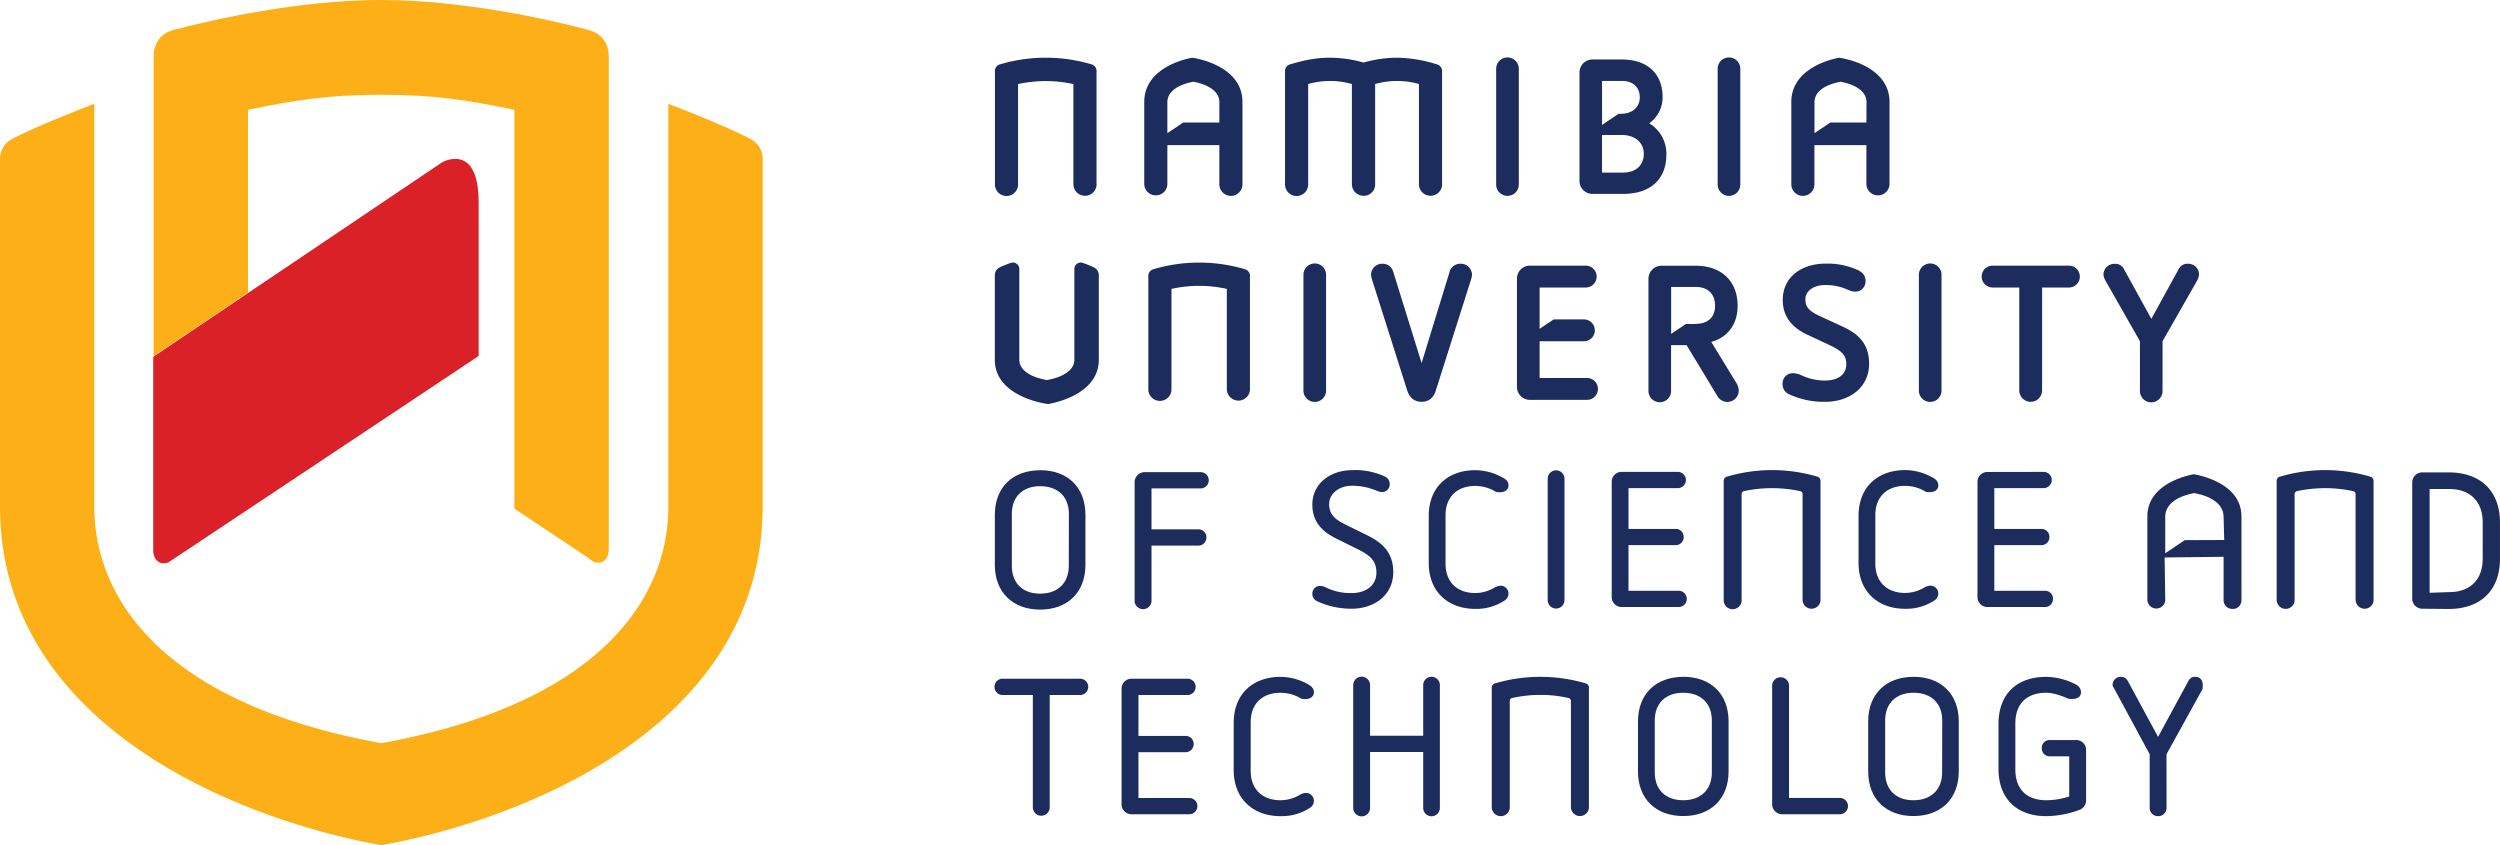 <svg xmlns="http://www.w3.org/2000/svg" viewBox="0 0 1064.89 360"><title>NUST-Co-Branded</title><g id="Layer_2" data-name="Layer 2"><g id="Layer_1-2" data-name="Layer 1"><path d="M203.88,151.63S72.31,239.22,71.94,239.41c-3.3,1.63-6.67-.5-6.67-5V152l123.1-82.9s15.51-8.75,15.51,17.09Z" style="fill:#da2128"/><path d="M162.38,40.36c-22.62,0-36.52,2.22-56.74,6.41l0,77.89-40.2,27.06V24c0-6.24,3.65-10,8.51-11.26C90.37,8.39,127.49,0,162.38,0s72,8.39,88.41,12.78c4.85,1.3,8.5,5,8.5,11.26V234.18c0,5.4-4.88,7.37-8.63,3.51l-31.56-21V46.77c-20.21-4.19-34.11-6.41-56.73-6.41" style="fill:#fcaf17"/><path d="M162.38,360C100.85,348.94,0,308.67,0,215.74V67.89a9.5,9.5,0,0,1,4.56-8.36c10.74-5.86,35.6-15.31,35.6-15.31l0,171.53c0,40.39,31,84.33,122.27,100.8,91.25-16.47,122.26-60.41,122.26-100.8l0-171.53s24.86,9.45,35.6,15.31a9.5,9.5,0,0,1,4.56,8.36V215.74c0,92.93-100.86,133.2-162.39,144.26" style="fill:#fcaf17"/><path d="M532.42,117.65v48.59a4.94,4.94,0,0,1-9.85-.51l0-42.67a54.11,54.11,0,0,0-23.58,0v43.07a4.93,4.93,0,0,1-9.85-.4V117.65a2.93,2.93,0,0,1,2.26-3,68.5,68.5,0,0,1,38.77,0,2.94,2.94,0,0,1,2.27,3" style="fill:#1b2c5d"/><path d="M430.35,112.05a2.75,2.75,0,0,1,3.83,2.49v38.74c0,2.71,2.05,6.84,11.73,8.61,9.67-1.77,11.72-5.9,11.72-8.61V114.54a2.74,2.74,0,0,1,3.82-2.49s3.2,1.16,4.59,1.88a3.69,3.69,0,0,1,2,3.27v36.08c0,12.75-14.45,17.61-21.65,18.83-8.18-1.22-22.64-6.06-22.64-18.83V117.2a3.68,3.68,0,0,1,2-3.27c1.38-.72,4.57-1.88,4.57-1.88" style="fill:#1b2c5d"/><path d="M564.85,117.05v49.33a4.82,4.82,0,0,1-9.64,0V117.05a4.82,4.82,0,0,1,9.64,0" style="fill:#1b2c5d"/><path d="M627,116.89a5.22,5.22,0,0,1-.16,1.31l-.34,1.18-14.85,46.78c-1,3.44-3.25,5-6.1,5s-5.17-1.56-6.19-5l-14.85-46.79-.34-1.21a5.21,5.21,0,0,1-.17-1.28,4.76,4.76,0,0,1,4.78-4.54,4.67,4.67,0,0,1,4.67,3.4l12.09,38.92,11.94-38.92a4.71,4.71,0,0,1,4.75-3.4,4.76,4.76,0,0,1,4.77,4.54" style="fill:#1b2c5d"/><path d="M675.44,113.15a4.66,4.66,0,0,1,0,9.32H655.8v17.59l6-4h12.65a4.66,4.66,0,1,1,0,9.31H655.8V161H676a4.66,4.66,0,0,1,0,9.32H651.81a5.5,5.5,0,0,1-5.65-5.5V118.65a5.5,5.5,0,0,1,5.65-5.5Z" style="fill:#1b2c5d"/><path d="M722.12,138h-4l-6.28,4.21v-20h10.32c5.34,0,8.32,2.92,8.39,8,0,4.81-2.89,7.74-8.39,7.74m17.77,25.7-11-18c7.05-2,11.22-7.51,11.22-15.4,0-10.26-6.6-17.07-18-17.07H707.83a5.6,5.6,0,0,0-5.66,5.5V166.3a4.82,4.82,0,1,0,9.63,0V147h6.6l13.39,22.13a4.86,4.86,0,0,0,8.84-2.8,5.64,5.64,0,0,0-.74-2.63" style="fill:#1b2c5d"/><path d="M791.9,115.37a4.6,4.6,0,0,1,2.74,4.39,4.33,4.33,0,0,1-4.3,4.46,6.18,6.18,0,0,1-1.92-.3c-.56-.17-1.13-.41-1.83-.7a21.87,21.87,0,0,0-9.34-1.79c-4.44,0-8.24,2.31-8.24,6.08,0,3.44,1.77,5.12,6.27,7.17l9.33,4.31c5.41,2.5,11.55,6.25,11.55,15.89,0,10.11-8.22,16.28-18.84,16.28A35.34,35.34,0,0,1,762.21,168a4.63,4.63,0,0,1-2.91-4.41,4.35,4.35,0,0,1,4.46-4.62,9.35,9.35,0,0,1,3.83,1,23.33,23.33,0,0,0,9.73,2.12c5.6,0,9.12-2.52,9.12-7,0-3.91-2.14-5.68-6.91-8l-9.73-4.55c-5.71-2.69-10.43-7-10.43-14.77,0-9.47,7.59-15.48,18.36-15.48a31.19,31.19,0,0,1,14.17,3" style="fill:#1b2c5d"/><path d="M827,117.05v49.33a4.82,4.82,0,0,1-9.64,0V117.05a4.82,4.82,0,0,1,9.64,0" style="fill:#1b2c5d"/><path d="M881.26,113.15a4.66,4.66,0,0,1,0,9.32H869.84V166.3a4.86,4.86,0,0,1-9.72,0V122.47H848.77a4.66,4.66,0,1,1,0-9.32Z" style="fill:#1b2c5d"/><path d="M936.63,117a4,4,0,0,1-.3,1.54,12.33,12.33,0,0,1-.65,1.32l-14.53,25.48v21a4.82,4.82,0,1,1-9.63,0v-21L897,119.83a10.69,10.69,0,0,1-.65-1.32A4.23,4.23,0,0,1,896,117a4.6,4.6,0,0,1,4.71-4.62,4.08,4.08,0,0,1,4,2.25l11.66,21.18L928,114.68a4.12,4.12,0,0,1,4-2.33,4.59,4.59,0,0,1,4.7,4.62" style="fill:#1b2c5d"/><path d="M519.39,52.18H504l-6.75,4.53V43.42c0-2.71,1.94-6.83,11.07-8.61,9.15,1.78,11.08,5.9,11.08,8.61Zm9.84-8.76c0-12.77-13.67-17.62-21.39-18.83-6.8,1.22-20.44,6.08-20.44,18.83V78.51a4.93,4.93,0,0,0,9.85,0V61.82h22.14V78.51a4.92,4.92,0,0,0,9.84,0Z" style="fill:#1b2c5d"/><path d="M585.75,35.78V79a4.85,4.85,0,0,1-1.32,2.87,3.51,3.51,0,0,1-.44.42l-.58.42a6.7,6.7,0,0,1-.63.33,5.1,5.1,0,0,1-1.26.35,5,5,0,0,1-.67,0,4.94,4.94,0,0,1-5-4.93l0-42.68a34.28,34.28,0,0,0-18.63,0V78.85a4.93,4.93,0,0,1-9.85-.39V30.38a2.93,2.93,0,0,1,2.26-3c3.6-1,9.25-2.8,16.91-2.8a52.84,52.84,0,0,1,14.25,2.07,52.69,52.69,0,0,1,14.24-2.07A59.35,59.35,0,0,1,612,27.39a2.94,2.94,0,0,1,2.26,3V79a4.94,4.94,0,0,1-9.85-.5V35.78a34.28,34.28,0,0,0-18.63,0" style="fill:#1b2c5d"/><path d="M585.75,79v-.11a4.85,4.85,0,0,1-1.31,3A4.85,4.85,0,0,0,585.75,79" style="fill:#1b2c5d"/><path d="M467.07,30.38V79a4.94,4.94,0,0,1-9.85-.5l0-42.68a54.48,54.48,0,0,0-23.57,0V78.85a4.93,4.93,0,0,1-9.85-.39V30.38a2.93,2.93,0,0,1,2.27-3,68.5,68.5,0,0,1,38.77,0,3,3,0,0,1,2.27,3" style="fill:#1b2c5d"/><path d="M646.94,29.29V78.61a4.82,4.82,0,0,1-9.64,0V29.29a4.82,4.82,0,0,1,9.64,0" style="fill:#1b2c5d"/><path d="M691.39,73.51h-9v-16H691c5.25,0,9.19,3.09,9.19,8s-3.41,8-8.79,8m-9-25.05v-14h8.47c4.66,0,7.6,2.64,7.6,7s-3.28,7-8.07,7h-.92l-7.08,4.74Zm20.09,4.07a13.56,13.56,0,0,0,5.7-11.19c0-10-6.56-16-17.32-16H678.46a5.5,5.5,0,0,0-5.66,5.49V77.09a5.5,5.5,0,0,0,5.66,5.5h12.93c11.79,0,18.42-6.38,18.42-16.82a15.13,15.13,0,0,0-7.29-13.24" style="fill:#1b2c5d"/><path d="M741.29,29.29V78.61a4.82,4.82,0,0,1-9.64,0V29.29a4.82,4.82,0,0,1,9.64,0" style="fill:#1b2c5d"/><path d="M795,52.18H779.65l-6.75,4.53V43.42c0-2.71,1.93-6.83,11.08-8.61,9.13,1.78,11.07,5.9,11.07,8.61Zm9.85-8.76c0-12.77-13.67-17.62-21.39-18.83-6.8,1.22-20.44,6.08-20.44,18.83V78.51a4.92,4.92,0,0,0,9.84,0V61.82H795V78.51a4.93,4.93,0,0,0,9.85,0Z" style="fill:#1b2c5d"/><path d="M669.14,343.81l0-45.35a1.27,1.27,0,0,0-.91-1.12A53.28,53.28,0,0,0,656.08,296,54.14,54.14,0,0,0,644,297.34a1.3,1.3,0,0,0-.91,1.12V344.2a3.84,3.84,0,0,1-7.66-.39V293a1.84,1.84,0,0,1,1.43-1.92,68.18,68.18,0,0,1,38.54,0A1.84,1.84,0,0,1,676.8,293v51.3a3.85,3.85,0,0,1-7.66-.5" style="fill:#1b2c5d"/><path d="M459.88,289.1a3.48,3.48,0,1,1,0,6.95H447.13v48a3.6,3.6,0,0,1-7.19,0v-48H427.27a3.48,3.48,0,1,1,0-6.95Z" style="fill:#1b2c5d"/><path d="M506,289.1a3.48,3.48,0,0,1,0,6.95H484.93v17.42h20a3.38,3.38,0,0,1,3.52,3.42,3.44,3.44,0,0,1-3.52,3.52h-20v19.5h21.64a3.47,3.47,0,0,1,0,6.94H482.05a4.23,4.23,0,0,1-4.31-4.23V293.34a4.24,4.24,0,0,1,4.31-4.24Z" style="fill:#1b2c5d"/><path d="M557.25,291.53c1.35.76,2.41,1.68,2.41,3.33,0,2-1.83,3.37-5.32,2.78a16.84,16.84,0,0,0-8.84-2.55c-7.93,0-12.76,4.78-12.76,12.51v20.75c0,7.8,4.91,12.52,12.76,12.52a16.39,16.39,0,0,0,8.2-2.31,5.5,5.5,0,0,1,2.53-.81,3.38,3.38,0,0,1,3.43,3.35,3.52,3.52,0,0,1-1.78,3.06,21.91,21.91,0,0,1-12.38,3.49c-11.71,0-20-7.37-20-19.61V307.93c0-12.42,8.25-19.62,20-19.62a24,24,0,0,1,11.75,3.22" style="fill:#1b2c5d"/><path d="M613.32,291.82v52.32a3.55,3.55,0,0,1-7.1,0V320.33H583.59v23.81a3.59,3.59,0,0,1-7.18,0V291.82a3.59,3.59,0,0,1,7.18,0v21.57h22.63V291.82a3.55,3.55,0,0,1,7.1,0" style="fill:#1b2c5d"/><path d="M729.17,329.08c0,7.23-4.67,11.79-12.2,11.79s-12.11-4.55-12.11-11.79v-22.2c0-7.31,4.6-11.8,12.11-11.8s12.2,4.49,12.2,11.8ZM717,288.31c-11.62,0-19.29,7.22-19.29,19V328.6c0,11.74,7.66,19,19.29,19s19.3-7.31,19.3-19V307.28c0-11.75-7.66-19-19.3-19" style="fill:#1b2c5d"/><path d="M762.05,291.89v48H783.7a3.47,3.47,0,0,1,0,6.94H759.17a4.27,4.27,0,0,1-4.31-4.23V291.89a3.6,3.6,0,0,1,7.19,0" style="fill:#1b2c5d"/><path d="M827.26,329.08c0,7.23-4.68,11.79-12.21,11.79S803,336.32,803,329.08v-22.2c0-7.31,4.59-11.8,12.1-11.8s12.21,4.49,12.21,11.8Zm-12.21-40.77c-11.63,0-19.28,7.22-19.28,19V328.6c0,11.74,7.65,19,19.28,19s19.3-7.31,19.3-19V307.28c0-11.75-7.66-19-19.3-19" style="fill:#1b2c5d"/><path d="M884.31,291.61a3.73,3.73,0,0,1,2.11,3.25c0,2.23-2.11,3.25-5.42,2.75-2.32-1-6.13-2.52-9.39-2.52-8.39,0-13.16,4.7-13.16,13.07v19.63c0,8.3,4.77,13.08,13.16,13.08a31.88,31.88,0,0,0,9.79-1.61V322.17h-8.27a3.37,3.37,0,0,1-3.43-3.51,3.3,3.3,0,0,1,3.43-3.43h11.22a4.14,4.14,0,0,1,4.23,4.15v21.56a4.33,4.33,0,0,1-2.56,3.93,41.61,41.61,0,0,1-14.41,2.78c-12.43,0-20.34-7.38-20.34-20.09V308.41c0-12.8,7.82-20.1,20.34-20.1a28.06,28.06,0,0,1,12.7,3.3" style="fill:#1b2c5d"/><path d="M922.85,344.06a3.52,3.52,0,0,1-3.58,3.59,3.47,3.47,0,0,1-3.6-3.59V321.27L899.9,292.11a3.39,3.39,0,0,1,3.41-3.8,3.13,3.13,0,0,1,3,1.69l12.93,23.88L932.2,290a3.07,3.07,0,0,1,3-1.69c2.23,0,3.54,1.8,2.94,5.25l-15.3,27.71Z" style="fill:#1b2c5d"/><path d="M455.25,241.08c0,7.24-4.67,11.79-12.2,11.79S431,248.32,431,241.08V218.89c0-7.32,4.58-11.8,12.1-11.8s12.2,4.48,12.2,11.8Zm-12.2-40.77c-11.63,0-19.29,7.22-19.29,19V240.6c0,11.75,7.66,19.06,19.29,19.06s19.3-7.31,19.3-19.06V219.28c0-11.75-7.66-19-19.3-19" style="fill:#1b2c5d"/><path d="M511.41,201.11a3.47,3.47,0,1,1,0,6.94H490.49v17.42h19.88a3.37,3.37,0,0,1,3.51,3.43,3.44,3.44,0,0,1-3.51,3.51H490.49v23.66a3.6,3.6,0,0,1-7.19,0V205.35a4.28,4.28,0,0,1,4.32-4.24Z" style="fill:#1b2c5d"/><path d="M1003.37,255.53l0-45.18a1.31,1.31,0,0,0-.92-1.12,56.73,56.73,0,0,0-24.15,0,1.33,1.33,0,0,0-.9,1.12v45.56a3.83,3.83,0,0,1-7.64-.38V204.92a1.82,1.82,0,0,1,1.43-1.9,67.86,67.86,0,0,1,38.38,0,1.83,1.83,0,0,1,1.46,1.9V256a3.84,3.84,0,0,1-7.64-.5m31.52-3,8.37-.29c8.92,0,14.24-5.32,14.24-14.22V222.52c0-8.91-5.32-14.22-14.24-14.22h-8.37Zm-3,6.79a4.32,4.32,0,0,1-4.41-4.34V205.57a4.32,4.32,0,0,1,4.41-4.35H1043c13.71,0,21.88,8,21.88,21.39V238c0,13.4-8.17,21.39-21.88,21.39ZM870.49,201a3.46,3.46,0,0,1,0,6.92h-21V225.3h20a3.36,3.36,0,0,1,3.48,3.43,3.4,3.4,0,0,1-3.48,3.48h-20v19.44h21.59a3.33,3.33,0,0,1,3.4,3.4,3.37,3.37,0,0,1-3.4,3.51H846.62a4.21,4.21,0,0,1-4.3-4.22V205.26a4.21,4.21,0,0,1,4.3-4.22Zm-47.25,2.41c1.34.76,2.39,1.69,2.39,3.33,0,2-1.82,3.36-5.31,2.76a16.7,16.7,0,0,0-8.8-2.55c-7.88,0-12.71,4.78-12.71,12.47v20.67c0,7.77,4.91,12.48,12.71,12.48a16.33,16.33,0,0,0,8.18-2.32,5.89,5.89,0,0,1,2.53-.8,3.35,3.35,0,0,1,3.4,3.33,3.49,3.49,0,0,1-1.77,3.05,21.86,21.86,0,0,1-12.34,3.49c-11.65,0-19.86-7.35-19.86-19.55v-20c0-12.35,8.22-19.53,19.86-19.53a24,24,0,0,1,11.72,3.2M714.67,201a3.46,3.46,0,0,1,0,6.92h-21V225.3h20a3.36,3.36,0,0,1,3.5,3.43,3.41,3.41,0,0,1-3.5,3.48h-20v19.44h21.55a3.46,3.46,0,0,1,0,6.91H690.8a4.2,4.2,0,0,1-4.28-4.22V205.26A4.2,4.2,0,0,1,690.8,201Zm-48.27,2.7v52.12a3.58,3.58,0,0,1-7.15,0V203.74a3.58,3.58,0,0,1,7.15,0m-26.25-.29c1.34.76,2.41,1.69,2.41,3.33,0,2-1.85,3.36-5.31,2.76a16.78,16.78,0,0,0-8.81-2.55c-7.89,0-12.7,4.78-12.7,12.47v20.67c0,7.77,4.88,12.48,12.7,12.48a16.36,16.36,0,0,0,8.18-2.32,5.81,5.81,0,0,1,2.52-.8,3.37,3.37,0,0,1,3.42,3.33,3.49,3.49,0,0,1-1.8,3.05,21.78,21.78,0,0,1-12.32,3.49c-11.66,0-19.86-7.35-19.86-19.55v-20c0-12.35,8.2-19.53,19.86-19.53a24,24,0,0,1,11.71,3.2M589.94,203a3.37,3.37,0,0,1,2,3.25,3.21,3.21,0,0,1-3.16,3.34,4.77,4.77,0,0,1-1.44-.23l-1.24-.45a26.49,26.49,0,0,0-10.25-2c-5.65,0-9.69,3.55-9.69,7.77s2.23,6.44,6.82,8.71l9.28,4.55c5.22,2.66,11.21,6.36,11.21,15.71,0,10-8.24,15.63-17.71,15.63a34.26,34.26,0,0,1-14.55-3.11A3.42,3.42,0,0,1,559,253a3.27,3.27,0,0,1,3.33-3.42,5.84,5.84,0,0,1,2.73.8,23.85,23.85,0,0,0,10.69,2.24c6,0,10.54-3.17,10.54-8.72,0-5.12-2.8-7.38-7.85-9.91l-9.35-4.64c-5.81-2.86-10.09-7-10.09-14.43,0-8.62,7.26-14.66,17.14-14.66A30,30,0,0,1,589.94,203m177.88,52.49V210.35a1.32,1.32,0,0,0-.91-1.12,56.82,56.82,0,0,0-24.17,0,1.33,1.33,0,0,0-.89,1.12l0,45.56a3.82,3.82,0,0,1-7.63-.38V204.92a1.83,1.83,0,0,1,1.44-1.9A67.86,67.86,0,0,1,774,203a1.83,1.83,0,0,1,1.45,1.9V256a3.84,3.84,0,0,1-7.64-.5M934.5,210.06c-11,2.14-12.2,7.64-12.2,9.9v15.7l8.33-5.58,16.8-.06L947.14,220c0-2.26-1.2-7.76-12.18-9.9ZM951,259.36a3.68,3.68,0,0,1-3.85-3.78V237.17l-25.12.29.28,18.12a3.82,3.82,0,0,1-7.63,0V220c0-13.73,16.48-17.37,19.78-18,4.85.88,20.3,4.77,20.3,18l0,35.62a3.7,3.7,0,0,1-3.78,3.78" style="fill:#1b2c5d"/></g></g></svg>